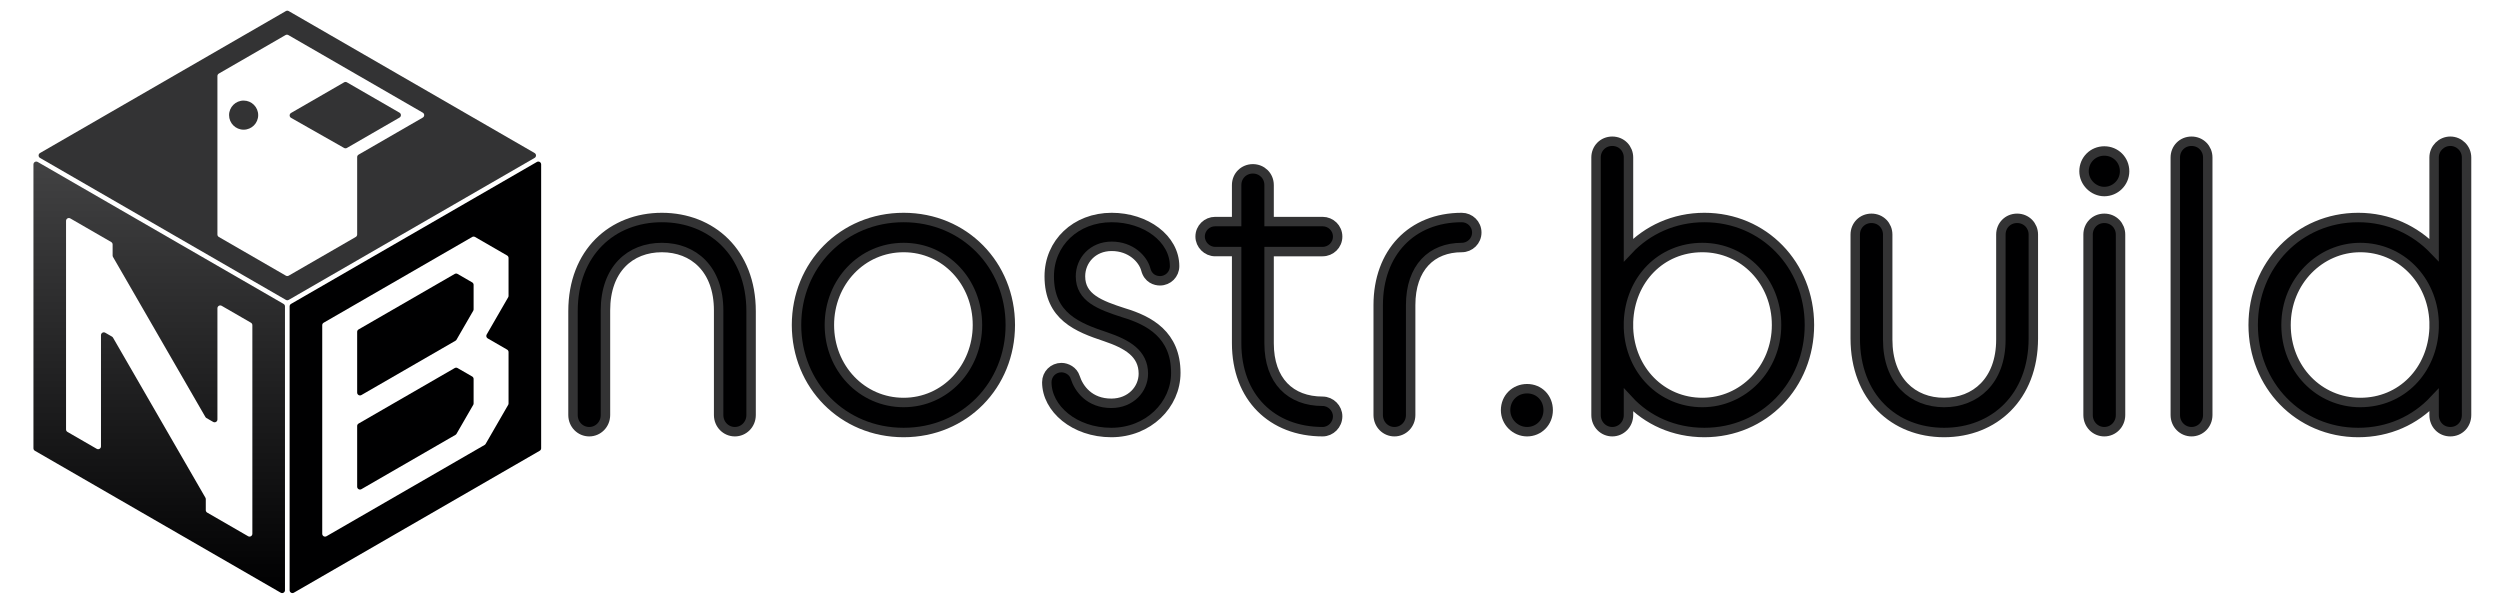<svg style="width:100%;height:100%" viewBox="0 0 2650 640" xmlns="http://www.w3.org/2000/svg" xmlns:xlink="http://www.w3.org/1999/xlink"><linearGradient id="a" gradientUnits="userSpaceOnUse" x1="168.76" x2="168.76" y1="171.26" y2="628.67"><stop offset="0" stop-color="#424243"/><stop offset="1" stop-color="#000001"/><stop offset="1" stop-color="#231815"/></linearGradient><circle cx="258.25" cy="122.04" fill="#333334" r="15.43"/><path d="m364.75 87.27-56.22 32.46c-2.01 1.16-2 4.06.02 5.21l56.19 31.89c.93.52 2.06.52 2.98-.01l55.75-32.18c2-1.15 2-4.04 0-5.2l-55.72-32.17c-.93-.54-2.07-.54-3 0z" fill="#333334"/><path d="m303.03 11.73-260.61 150.47c-2 1.15-2 4.04 0 5.2l260.62 150.47c.93.54 2.07.54 3 0l260.62-150.47c2-1.15 2-4.04 0-5.2l-260.63-150.47c-.93-.54-2.07-.54-3 0zm74.06 239.45-71.06 41.03c-.93.54-2.07.54-3 0l-71.06-41.03c-.93-.54-1.5-1.53-1.5-2.6v-167.99c0-1.07.57-2.06 1.5-2.6l70.7-40.82c.93-.54 2.07-.54 3 0l142.48 82.26c2 1.15 2 4.04 0 5.2l-68.06 39.29c-.93.54-1.5 1.53-1.5 2.6v82.05c0 1.07-.57 2.06-1.5 2.6z" fill="#333334"/><path d="m35.45 174.27v300.93c0 1.07.57 2.06 1.5 2.6l260.62 150.47c2 1.15 4.5-.29 4.5-2.6v-300.93c0-1.07-.57-2.06-1.5-2.6l-260.62-150.47c-2-1.15-4.5.29-4.5 2.6zm227.55 394.13-43.37-25.04c-.93-.54-1.5-1.53-1.5-2.6v-11.72c0-.53-.14-1.04-.4-1.5l-97.94-169.64c-.26-.46-.64-.83-1.1-1.1l-7.15-4.13c-2-1.15-4.5.29-4.5 2.6v117.88c0 2.31-2.5 3.75-4.5 2.6l-31.03-17.92c-.93-.54-1.5-1.53-1.5-2.6v-221.12c0-2.31 2.5-3.75 4.5-2.6l43.37 25.04c.93.54 1.5 1.53 1.5 2.6v11.72c0 .53.14 1.04.4 1.5l97.94 169.64c.26.46.64.83 1.1 1.1l7.15 4.13c2 1.15 4.5-.29 4.5-2.6v-117.88c0-2.31 2.5-3.75 4.5-2.6l31.03 17.92c.93.54 1.5 1.53 1.5 2.6v221.12c0 2.31-2.5 3.75-4.5 2.6z" fill="url(#a)"/><g fill="#000001"><path d="m378.59 451.58v64.34c0 2.31 2.5 3.75 4.5 2.6l99.72-57.57c.46-.26.83-.64 1.1-1.1l17.71-30.68c.26-.46.4-.97.4-1.5v-25.97c0-1.07-.57-2.06-1.5-2.6l-15.52-8.96c-.93-.54-2.07-.54-3 0l-101.92 58.84c-.93.54-1.5 1.53-1.5 2.6z"/><path d="m378.59 351.81v64.34c0 2.31 2.5 3.75 4.5 2.6l99.72-57.57c.46-.26.83-.64 1.1-1.1l17.71-30.68c.26-.46.4-.97.4-1.5v-25.97c0-1.07-.57-2.06-1.5-2.6l-15.52-8.96c-.93-.54-2.07-.54-3 0l-101.92 58.84c-.93.54-1.5 1.53-1.5 2.6z"/><path d="m307 324.73v300.93c0 2.31 2.5 3.75 4.5 2.6l260.62-150.47c.93-.54 1.5-1.53 1.5-2.6v-300.92c0-2.31-2.5-3.75-4.5-2.6l-260.62 150.47c-.93.54-1.5 1.53-1.5 2.6zm231.65-9.58-22.78 39.46c-.83 1.43-.34 3.27 1.1 4.1l20.59 11.89c.93.54 1.5 1.53 1.5 2.6v54.48c0 .53-.14 1.04-.4 1.5l-23.88 41.37c-.26.46-.64.83-1.1 1.1l-167.61 96.77c-2 1.15-4.5-.29-4.5-2.6v-221.12c0-1.07.57-2.06 1.5-2.6l157.46-90.91c.93-.54 2.07-.54 3 0l34.03 19.65c.93.54 1.5 1.53 1.5 2.6v40.22c0 .53-.14 1.04-.4 1.5z"/><path d="m607.39 329.89c0-62.35 41.71-99.33 94.17-99.33s94.6 36.98 94.6 99.33v110.08c0 9.89-7.74 17.63-17.2 17.63s-17.2-7.74-17.2-17.63v-110.94c0-43.86-26.66-66.65-60.2-66.65s-59.77 22.79-59.77 66.65v110.94c0 9.89-7.74 17.63-17.2 17.63s-17.2-7.74-17.2-17.63z" stroke="#333334" stroke-miterlimit="10" stroke-width="10"/><path d="m844.31 344.51c0-63.64 49.02-113.95 113.52-113.95s113.09 50.31 113.09 113.95-48.59 113.95-113.09 113.95-113.52-50.31-113.52-113.95zm191.78 0c0-45.58-33.97-82.13-78.26-82.13s-78.69 36.55-78.69 82.13 34.4 82.13 78.69 82.13 78.26-36.98 78.26-82.13z" stroke="#333334" stroke-miterlimit="10" stroke-width="10"/><path d="m1125.09 389.66c5.59 0 12.47 3.44 14.62 10.32 3.87 12.04 15.05 27.52 38.27 27.52 20.64 0 33.97-15.05 33.97-31.39 0-21.5-17.2-31.39-39.99-39.13-29.67-9.89-59.77-21.5-59.77-64.07 0-35.26 27.95-62.35 66.22-62.35 36.12 0 66.65 22.36 66.65 51.6 0 8.6-6.88 15.48-15.48 15.48-4.73 0-12.47-2.15-15.05-12.04-3.01-11.18-15.91-24.51-36.12-24.51s-33.11 15.05-33.11 31.82c0 22.79 20.64 30.53 46.01 38.7 27.09 8.17 55.04 23.22 55.04 63.64 0 33.97-29.24 63.21-68.37 63.21s-68.37-25.37-68.37-53.32c0-8.6 6.88-15.48 15.48-15.48z" stroke="#333334" stroke-miterlimit="10" stroke-width="10"/><path d="m1272.14 250.77c0-9.03 7.31-15.91 15.91-15.91h22.79v-38.7c0-9.89 7.74-17.2 17.2-17.2s17.2 7.31 17.2 17.2v38.7h56.76c8.6 0 15.91 6.88 15.91 15.91s-7.31 15.91-15.91 15.91h-56.76v97.18c0 39.99 22.79 61.49 56.76 61.49 8.6 0 15.91 7.31 15.91 15.91 0 9.03-7.31 16.34-15.91 16.34-53.32 0-91.16-36.12-91.16-93.74v-97.18h-22.79c-8.6 0-15.91-7.31-15.91-15.91z" stroke="#333334" stroke-miterlimit="10" stroke-width="10"/><path d="m1460.9 323.44c0-55.47 35.26-92.88 88.58-92.88 8.6 0 15.91 6.88 15.91 15.91s-7.31 15.91-15.91 15.91c-31.82 0-54.18 21.07-54.18 61.06v116.53c0 9.89-7.74 17.63-17.2 17.63s-17.2-7.74-17.2-17.63z" stroke="#333334" stroke-miterlimit="10" stroke-width="10"/><path d="m1595.92 434.81c0-12.9 9.89-22.79 22.79-22.79s22.36 9.89 22.36 22.79-9.89 22.79-22.36 22.79-22.79-10.32-22.79-22.79z" stroke="#333334" stroke-miterlimit="10" stroke-width="10"/><path d="m1726.2 424.06v15.91c0 9.89-7.74 17.63-17.2 17.63s-17.2-7.74-17.2-17.63v-273.05c0-9.46 7.31-17.2 17.2-17.2s17.2 7.74 17.2 17.2v98.04c19.78-21.07 48.16-34.4 80.41-34.4 63.21 0 111.37 50.31 111.37 113.95s-48.16 113.95-111.37 113.95c-32.25 0-60.63-12.9-80.41-34.4zm156.95-79.55c0-46.44-34.83-82.13-78.69-82.13s-76.54 33.97-78.26 78.69v6.88c1.72 44.72 35.26 78.69 78.26 78.69s78.69-35.69 78.69-82.13z" stroke="#333334" stroke-miterlimit="10" stroke-width="10"/><path d="m1966.56 248.62c0-9.46 7.31-17.2 17.2-17.2s17.2 7.74 17.2 17.2v111.37c0 43.86 26.66 66.65 59.77 66.65s60.2-22.79 60.2-66.65v-111.37c0-9.46 7.31-17.2 17.2-17.2s17.2 7.74 17.2 17.2v110.08c0 62.35-41.71 99.76-94.6 99.76s-94.17-37.41-94.17-99.76z" stroke="#333334" stroke-miterlimit="10" stroke-width="10"/><path d="m2209.07 181.54c0-12.04 9.46-21.5 21.5-21.5s21.5 9.46 21.5 21.5-9.89 21.5-21.5 21.5-21.5-9.89-21.5-21.5zm4.3 67.08c0-9.46 7.31-17.2 17.2-17.2s17.2 7.74 17.2 17.2v191.35c0 9.89-7.74 17.63-17.2 17.63s-17.2-7.74-17.2-17.63z" stroke="#333334" stroke-miterlimit="10" stroke-width="10"/><path d="m2305.82 166.92c0-9.46 7.31-17.2 17.2-17.2s17.2 7.74 17.2 17.2v273.05c0 9.89-7.74 17.63-17.2 17.63s-17.2-7.74-17.2-17.63z" stroke="#333334" stroke-miterlimit="10" stroke-width="10"/><path d="m2580.15 424.06c-20.21 21.5-48.16 34.4-80.41 34.4-63.21 0-111.37-50.31-111.37-113.95s48.16-113.95 111.37-113.95c32.25 0 60.2 13.33 80.41 34.4v-98.04c0-9.46 7.74-17.2 17.2-17.2s17.2 7.74 17.2 17.2v273.05c0 9.89-7.31 17.63-17.2 17.63s-17.2-7.74-17.2-17.63zm0-76.11v-6.88c-1.72-44.72-35.69-78.69-78.26-78.69s-78.69 35.69-78.69 82.13 34.83 82.13 78.69 82.13 76.54-33.97 78.26-78.69z" stroke="#333334" stroke-miterlimit="10" stroke-width="10"/></g></svg>
